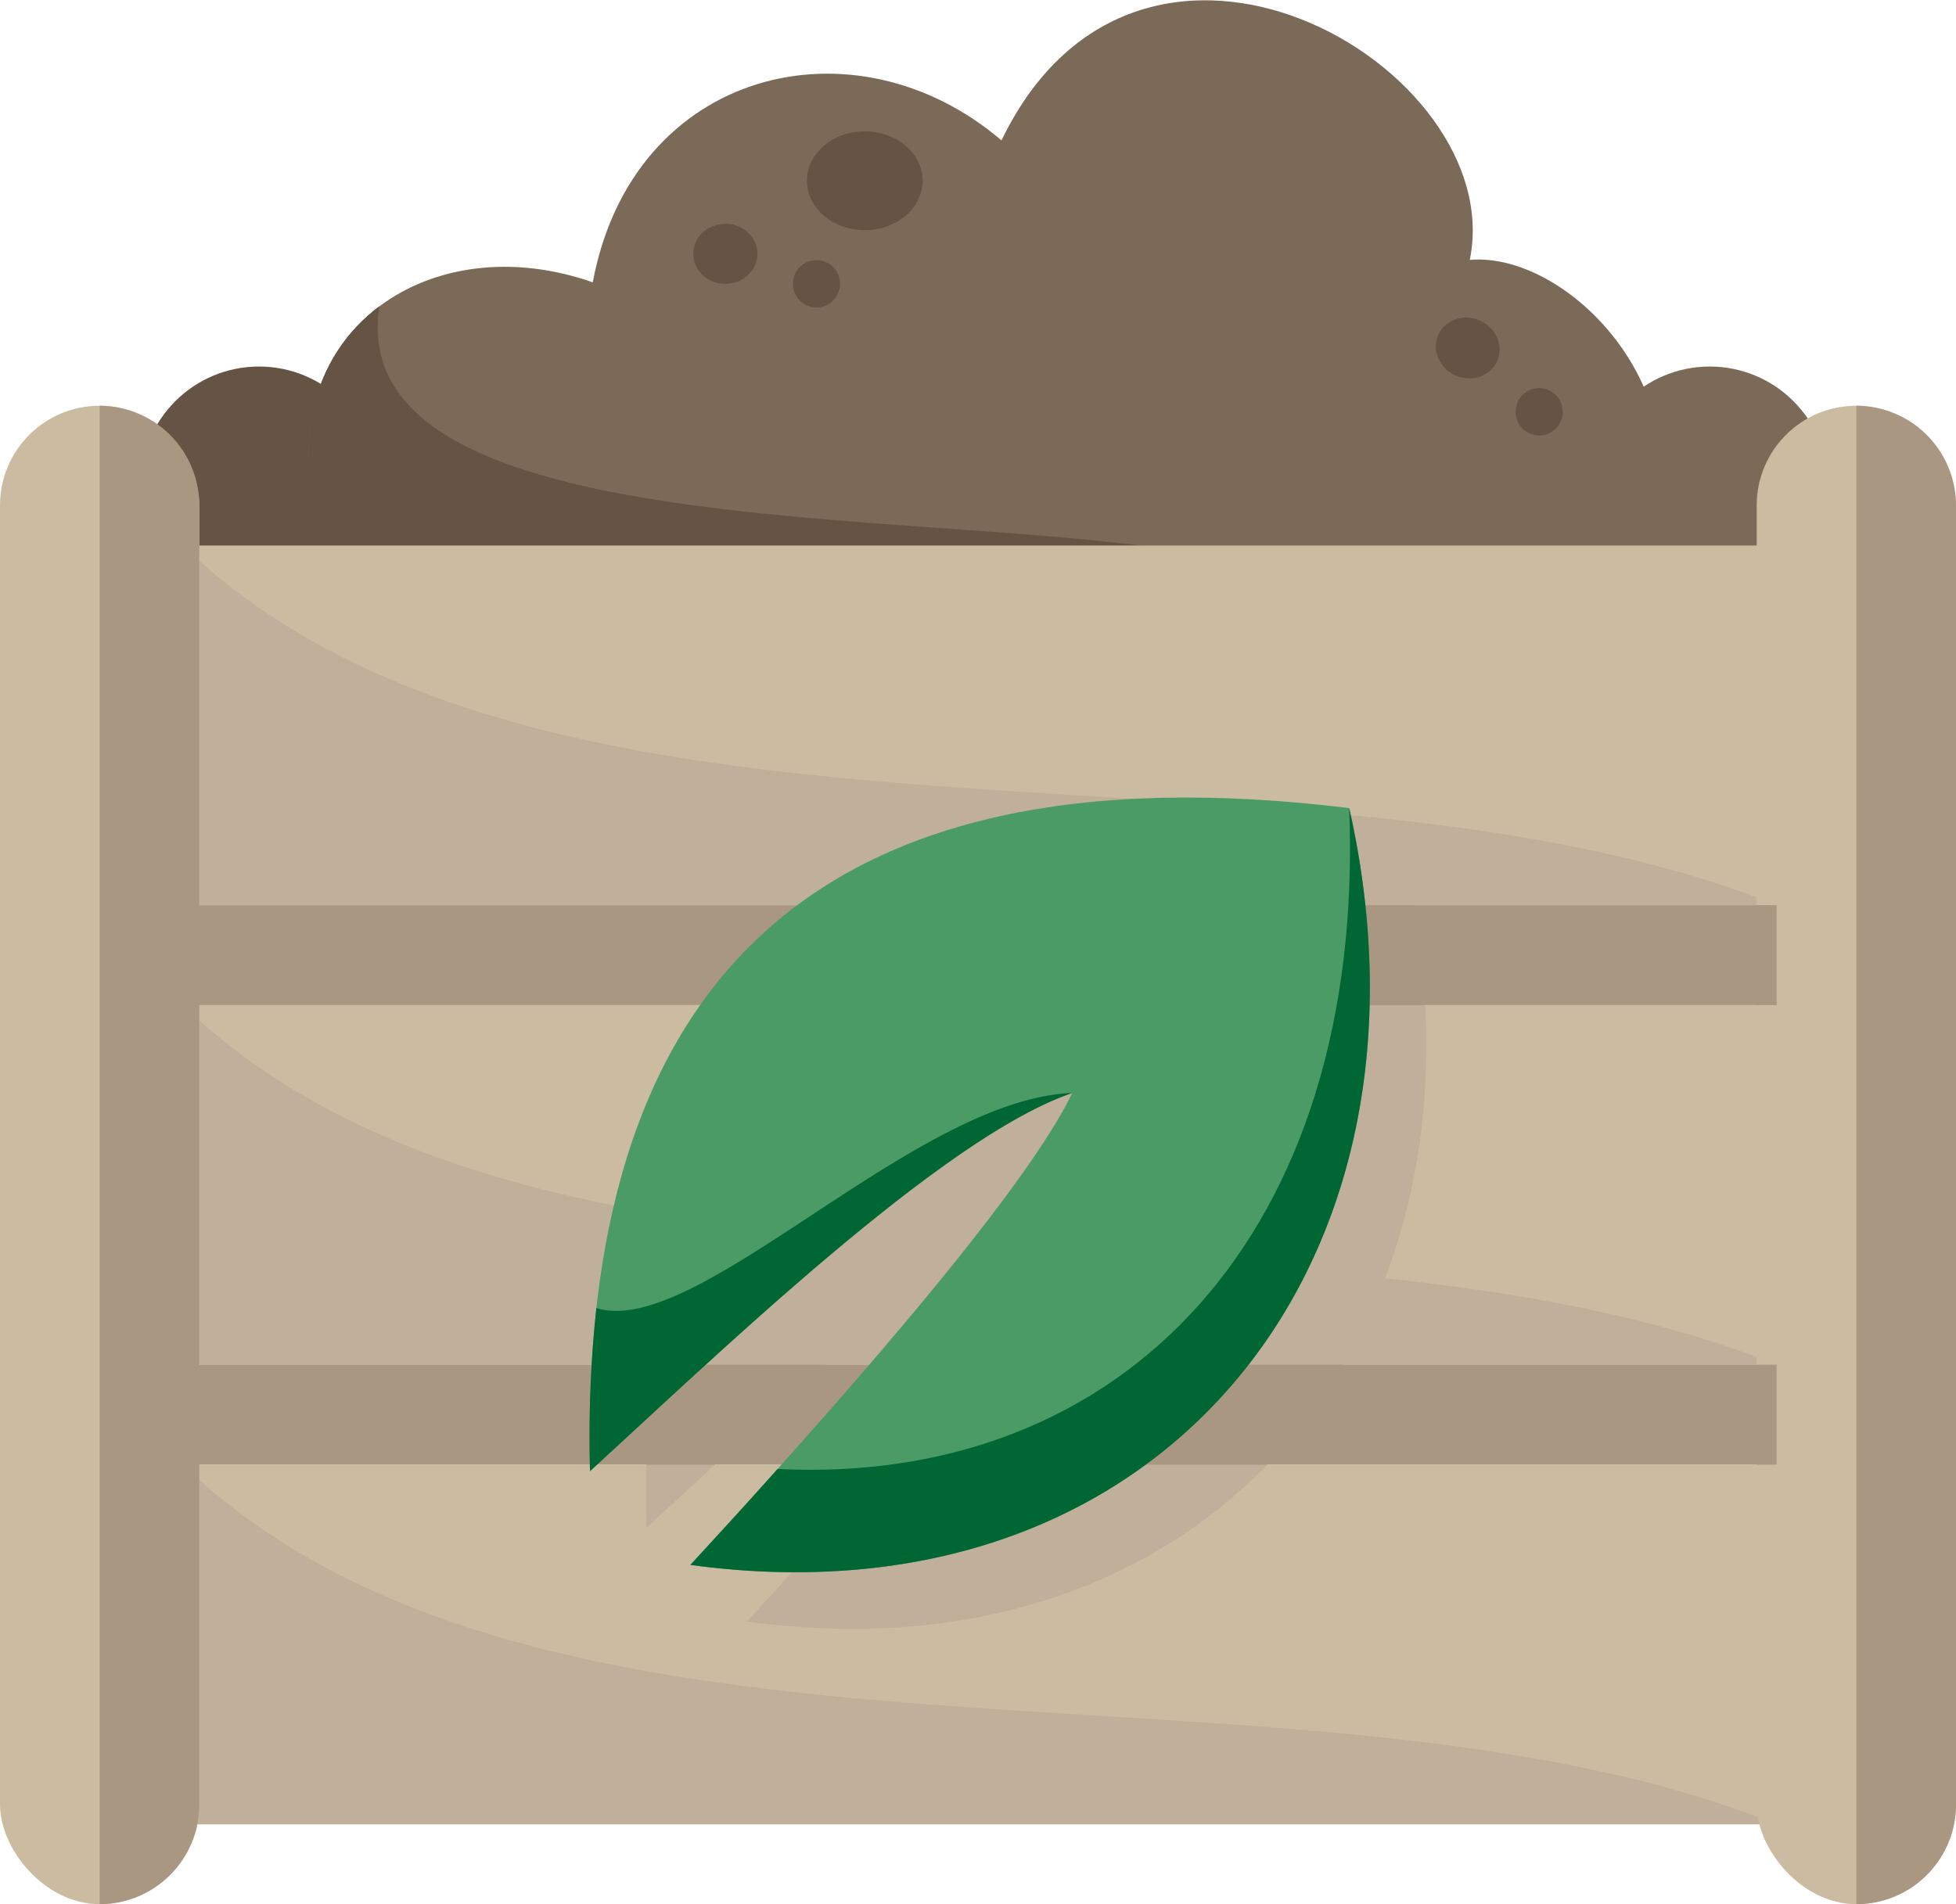 <svg id="compost" xmlns="http://www.w3.org/2000/svg" width="190" height="185" viewBox="0 0 190 185">
  <defs>
    <style>
      .clsz-1 {
        fill: #655444;
      }

      .clsz-2 {
        fill: #7b6a58;
      }

      .clsz-3 {
        fill: #cbbba0;
      }

      .clsz-4 {
        fill: #c0b09b;
      }

      .clsz-5 {
        fill: #aa9782;
      }

      .clsz-6 {
        fill: #4b9b66;
      }

      .clsz-7 {
        fill: #063;
      }
    </style>
  </defs>
  <title>compost_triman</title>
  <g>
    <ellipse class="clsz-1" cx="25.16" cy="47.16" rx="11.52" ry="11.55"/>
    <ellipse class="clsz-2" cx="166.08" cy="47.16" rx="11.52" ry="11.55"/>
    <path class="clsz-2" d="M32.22,54.25H159.31c7.45-14.93-6.61-29.86-16.54-29,3.86-18.8-32-39.54-45.49-11.61C83,1.44,61.44,6.7,57.58,27.43c-7.85-2.75-15.47-1.6-20.71,2.32C30.52,34.51,27.68,43.34,32.22,54.25Z"/>
    <path class="clsz-1" d="M118.2,54.25h-86c-4.54-10.91-1.7-19.74,4.65-24.5C33.1,54,94.57,48.89,118.2,54.25Z"/>
    <rect class="clsz-3" x="17.74" y="53" width="154.84" height="34.94"/>
    <rect class="clsz-3" x="17.74" y="97.65" width="154.84" height="34.94"/>
    <rect class="clsz-3" x="17.74" y="142.3" width="154.84" height="34.94"/>
    <path class="clsz-4" d="M172.58,87.94H17.74V53C53.55,87.36,126.23,69.34,172.58,87.94Z"/>
    <path class="clsz-4" d="M172.58,132.59H17.74V97.65C53.55,132,126.23,114,172.58,132.59Z"/>
    <path class="clsz-4" d="M172.58,177.24H17.74V142.3C53.55,176.65,126.23,158.63,172.58,177.24Z"/>
    <rect class="clsz-3" y="39.42" width="19.36" height="145.58" rx="9.68"/>
    <path class="clsz-5" d="M9.68,185h0a9.7,9.7,0,0,0,9.68-9.71V49.12a9.69,9.69,0,0,0-9.68-9.7h0Z"/>
    <rect class="clsz-3" x="170.64" y="39.42" width="19.36" height="145.58" rx="9.68"/>
    <path class="clsz-5" d="M180.32,185h0a9.69,9.69,0,0,0,9.68-9.71V49.12a9.69,9.69,0,0,0-9.68-9.7h0Z"/>
    <path class="clsz-4" d="M62.79,148.43c-1.11-46.64,21-70.86,73.76-64.41,10,44.42-18.39,79.74-64,73.52,13.29-14.44,32.21-35.74,37.1-45.84C97.08,116,75.2,137.1,62.79,148.43Z"/>
    <ellipse class="clsz-1" cx="84" cy="17.56" rx="5.62" ry="4.8"/>
    <ellipse class="clsz-1" cx="70.46" cy="24.66" rx="3.12" ry="2.92"/>
    <ellipse class="clsz-1" cx="79.31" cy="27.57" rx="2.29" ry="2.3"/>
    <ellipse class="clsz-1" cx="142.56" cy="33.81" rx="2.92" ry="3.13" transform="translate(52.81 149.61) rotate(-65.56)"/>
    <ellipse class="clsz-1" cx="149.51" cy="40.01" rx="2.29" ry="2.3"/>
    <rect class="clsz-5" x="17.74" y="87.94" width="154.84" height="9.71"/>
    <rect class="clsz-5" x="17.74" y="132.59" width="154.84" height="9.71"/>
    <path class="clsz-6" d="M57.31,142.93c-1.11-46.65,21-70.86,73.75-64.42,10,44.43-18.38,79.75-64,73.53,13.29-14.44,32.22-35.74,37.1-45.85C91.59,110.45,69.71,131.6,57.31,142.93Z"/>
    <g>
      <path class="clsz-7" d="M131.06,78.51c10,44.43-18.38,79.75-64,73.53,2.65-2.88,5.53-6,8.47-9.32C109.14,144.39,132.66,119.82,131.06,78.51Z"/>
      <path class="clsz-7" d="M104.15,106.19c-12.56,4.26-34.44,25.41-46.84,36.74a117.28,117.28,0,0,1,.62-15.85C67.67,130.17,88.75,106.76,104.15,106.19Z"/>
    </g>
  </g>
</svg>
